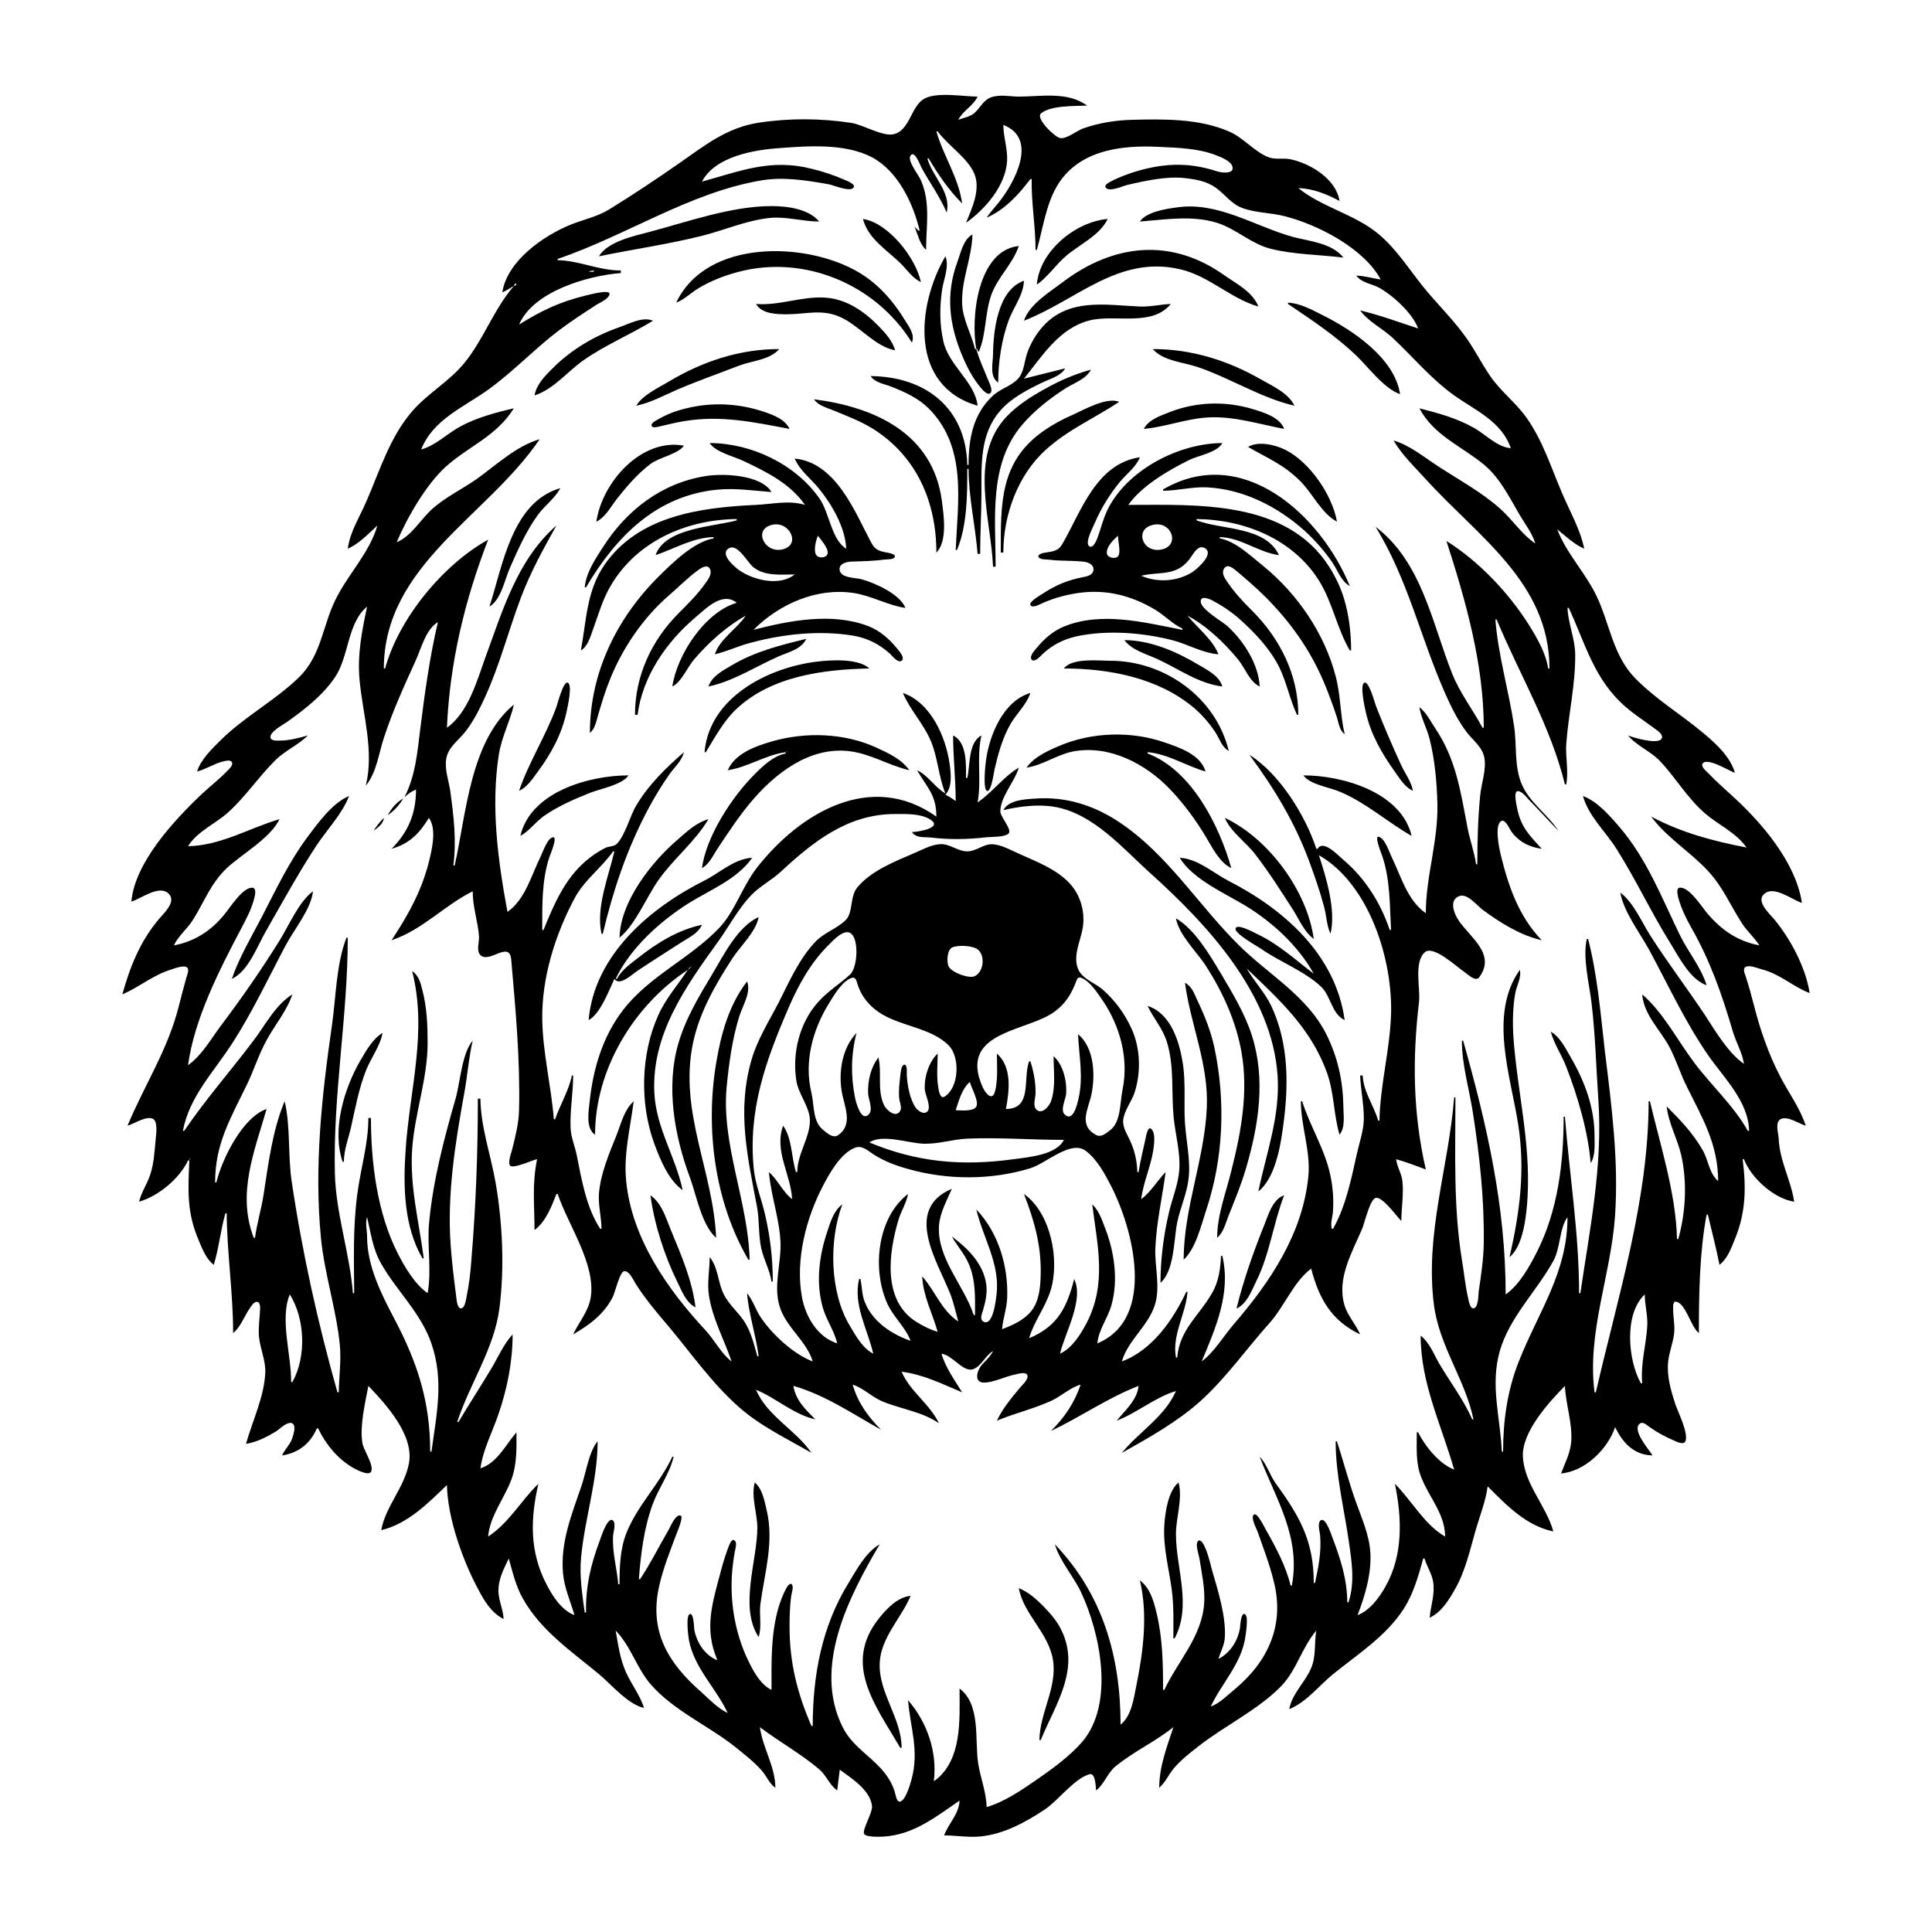 <?xml version="1.0" encoding="UTF-8"?>
<svg xmlns="http://www.w3.org/2000/svg" xmlns:xlink="http://www.w3.org/1999/xlink" width="1500pt" height="1500pt" viewBox="0 0 1500 1500" version="1.1">
<g id="surface1">
<path style=" stroke:none;fill-rule:nonzero;fill:rgb(0%,0%,0%);fill-opacity:1;" d="M 744 93 C 747.73 85.809 755.609 82.215 759 75 C 748 75 726.445 71 717 77 C 706.988 83.277 706.18 102.172 693 104.336 C 684.656 105.707 670 96.832 661 95.426 C 637.461 91.773 612.551 91.641 589 95.273 C 564.492 99.059 547.766 112.469 528 126.277 C 510.32 138.633 491.34 151.285 473 162.57 C 463.664 168.316 453 170.383 443 174.453 C 421.895 183.004 393.645 202.688 390 227 C 393.188 225.609 396 223.789 399 222 C 383.27 240.18 375.57 263.48 360.383 282 C 348.715 296.23 332.301 305.262 320.289 319 C 302.895 339 295.312 364.141 285 388 C 279.844 400.461 271.836 412.383 270 426 C 278.594 422.359 286.184 414.277 293 408 C 286.926 429.25 269.801 446.277 260.258 466 C 250.281 486.617 249.348 509.168 231.996 526 C 213.184 544.168 189.555 556.527 171 575 C 164.184 581.785 155.992 589.625 153 599 C 159.969 597.242 165.941 593 173 591.238 C 174.762 590.824 178.723 589.605 179.965 591.645 C 181.473 594.121 177.434 597.508 175.984 599 C 169.723 605.43 162.504 611 156 617.09 C 135.207 637 104.652 669.617 102 700 C 109.637 697.801 124.293 686 131.445 694.395 C 136.539 700.41 127.48 708.789 123.871 713 C 108.988 730.348 101 750.305 95 772 C 107.855 766.594 118.391 757.34 132 753.027 C 134.812 752.137 142.586 749 145.223 751.117 C 147.23 752.766 145.254 757.07 144.711 759 C 142.652 766.301 140.715 773.641 138.871 781 C 130.371 815.004 112.266 842.141 99 874 C 104.227 872.57 113.293 866.152 118.684 868.617 C 122.777 870.488 121.18 881.352 120.828 885 C 119.973 894.004 119.496 903.34 116.641 912 C 114.254 919.246 109.773 925.535 108 933 C 123 928.641 139.266 915.176 146 901 L 147 901 C 146 924 144.883 941.152 154.281 963 C 157.262 970 159.867 977.266 166 982 C 169.93 969.066 171.25 955.121 175 942 L 176 942 C 176.258 973 181 1003.801 181 1035 C 187 1030 189.395 1022.379 193.75 1016.004 C 194.922 1014.289 197.195 1010.32 199.773 1010.77 C 202.23 1011.199 201.992 1015.238 201.906 1017 C 201.57 1023.711 200.613 1030.23 201 1037 C 201.785 1047 206.402 1056 205.961 1066 C 205 1084.766 196 1103.137 191 1121 C 199 1119.801 206.988 1115.727 214 1111.547 C 217 1109.66 221.184 1105.207 224.891 1104.77 C 232 1104 226.906 1117.438 225.387 1120 C 223.328 1123.469 220.648 1126.301 219 1130 C 231.625 1128.137 241 1120.719 246 1109 L 247 1109 C 252.688 1121.164 262.301 1132.762 274 1139.535 C 276.176 1140.793 286.602 1146.426 288.211 1142.395 C 290.367 1137 282 1125.766 281.301 1120 C 279.293 1106.379 283.504 1089.438 286 1076 C 299.902 1090.566 321.469 1114.148 317.535 1136 C 314 1155 299.277 1169.562 296 1188 C 316.449 1183.266 332.344 1167.027 347 1153 C 347.531 1178.723 359.203 1211.469 371.309 1234 C 376 1243 381.645 1252.328 391 1257 C 390.684 1249.773 387.332 1243.199 387 1236 C 386.652 1226.484 391 1218.355 395 1210 C 397.949 1220.465 400.492 1231.445 405.875 1241 C 419.895 1266 443.551 1282 465 1299.754 C 474.484 1307.656 487.777 1323.535 500 1326 C 497 1316.188 490 1307.41 485.863 1298 C 481.27 1287.613 480 1277.016 478 1266 C 489.969 1278.227 494.258 1295.223 505.441 1308 C 523.25 1328.254 550 1339.77 571 1356.449 C 578 1362.152 585.738 1368.047 591.699 1375 C 595.191 1379.074 597.527 1385.078 602 1388 C 601.863 1371.297 592.184 1357.207 590 1341 C 604.906 1352.234 621.773 1361.613 635.984 1373.613 C 641.453 1378.23 644.238 1386.238 650 1390 L 652 1374 C 661 1380.586 675.551 1389.738 677 1402 C 677.816 1407.125 668.875 1421.098 671 1424 C 673.453 1427 687.52 1426 691 1425.422 C 712 1422.43 727.855 1409.66 745 1398 C 744.512 1408.629 736.527 1415.434 733 1425 C 742.301 1425 751.742 1426.715 761 1425.828 C 779.277 1424.086 795.879 1415 811 1405 C 821.621 1398 833.852 1381 845.867 1377.496 C 850.621 1376.156 850.641 1387.141 851 1390 C 856.859 1386 859.824 1376.527 866 1371.465 C 879.949 1360.023 896.723 1352.332 911 1341 C 906 1356.305 900 1371.676 900 1388 C 904.789 1384 907.215 1377.785 911.301 1373 C 916.961 1366.375 924 1360.766 931 1355.426 C 951.262 1339.629 977 1327.355 994.828 1309 C 1006.766 1296.559 1010.785 1279 1022 1266 C 1020.199 1275.699 1022 1285.684 1018 1295 C 1013.387 1306.109 1003 1315 1001 1327 C 1014.691 1321.262 1023.727 1309 1035 1299.805 C 1054.262 1284.227 1076.273 1270.262 1089.91 1249 C 1097.328 1237.43 1101.406 1223.16 1105 1210 L 1106 1210 C 1107.777 1216.164 1111.605 1221.59 1112.676 1228 C 1114.293 1237.691 1110.773 1246.527 1110 1256 C 1119.199 1251.621 1124.656 1242.59 1129.574 1234 C 1137.652 1220 1141.254 1203.5 1145.711 1188 C 1148.949 1176.719 1153.488 1165.699 1155 1154 C 1169.664 1168.664 1184.895 1184.633 1206 1189 C 1200.516 1169 1183.512 1152.531 1182.375 1131 C 1181.363 1111.82 1202.578 1088.684 1215 1076 C 1215.613 1090.266 1220.891 1104.695 1219.91 1119 C 1219.305 1128 1215 1136 1212 1144 C 1230.707 1142.355 1248.172 1125.086 1254 1108 C 1259.828 1120.246 1268.641 1129.695 1283 1130 C 1281 1126.191 1265.863 1109.578 1273.602 1105.031 C 1275.98 1103.637 1279.262 1107 1281 1108.117 C 1286.578 1112.129 1292.68 1115.422 1299 1118.129 C 1300.906 1119 1306.855 1122.062 1308.355 1119.355 C 1311.59 1113.535 1302.605 1096 1300.672 1090 C 1297.207 1079.371 1293.965 1068.297 1295.176 1057 C 1295.973 1049.547 1299 1042.484 1299.828 1035 C 1300.473 1028.562 1298.965 1022.387 1299 1016 C 1299 1014.523 1298.734 1010.164 1301.301 1010.633 C 1309 1012.062 1312.68 1030.121 1319 1035 C 1319 1005.312 1319.504 972.164 1325 943 L 1326 943 C 1329 956.043 1332.441 968.801 1335 982 C 1341.363 977.086 1344 969.238 1346.988 962 C 1355.52 941.266 1355.777 922 1353 900 L 1354 900 C 1359.523 914.566 1377.344 930.652 1393 933 C 1390.465 916.066 1381.742 901.695 1380.961 884 C 1380.777 879.816 1377.68 870.715 1383 868.645 C 1388.578 866.59 1396.832 872.523 1402 874 C 1397.496 860.184 1388.863 848.793 1382.258 836 C 1373 818.246 1366.523 799.332 1361.625 780 C 1359.754 772.609 1357.691 765.25 1355.336 758 C 1354.691 756.027 1352.738 752 1355.41 750.645 C 1358.656 749.074 1364.758 751.793 1368 752.629 C 1382.273 756.305 1391.852 766.016 1405 771 C 1402 751.035 1389.762 728.219 1376.867 713 C 1373.398 709 1363.656 700.027 1369.32 694.434 C 1377 686.777 1391.328 698.742 1399 701 C 1394.363 669.605 1367.523 638.352 1345 618 C 1338.535 612.059 1332 606.254 1326 600 C 1324.668 598.629 1320.309 595.152 1321.922 592.832 C 1325.523 587.648 1342.754 598.777 1347 600 C 1343.43 587.625 1332.551 577.652 1323 569.59 C 1305.422 554.75 1285 542.656 1269 526 C 1252.289 508.539 1249.676 484.086 1239.68 463 C 1231 444.715 1216.387 430.039 1209 411 C 1215.543 416.191 1222.277 422.734 1230 426 C 1226.812 410.594 1218.473 396.422 1212.426 382 C 1204 362.211 1197.574 341.652 1184.961 324 C 1176.684 312.422 1165 303.711 1157 292 C 1149.609 281.258 1144 269.449 1136 259 C 1126.309 246.043 1114.582 234.684 1104.449 222 C 1093.641 208.469 1084.277 193.664 1071 182.301 C 1052.363 166.348 1026.406 161.086 1008 146 C 1019.758 146.504 1029.738 150.602 1040 156 C 1037.352 139.012 1017.59 127 1002 123.668 C 996.492 122.5 990.285 124.125 985 122.105 C 974 118 965.363 106.738 954 102 C 930.816 92 903.734 92.41 879 93.016 C 866.332 93.324 852.949 95.43 841 99.699 C 836 101.441 828 108.199 823 107.172 C 818.816 106.336 803.66 91.793 808.297 88 C 815.75 81.734 834.762 82.398 844 82 C 829 70.789 808 75.008 791 75 C 783.777 75 775.957 73 769 75.727 C 763.383 78.016 760.973 83.758 756.699 87.605 C 753 90.793 748.309 91.375 744 93 M 766 169 C 779.953 163 791 151 800 139 L 801 139 C 800.621 157.469 804 175.488 804 194 L 805 194 C 809.543 178.109 812 159.449 820.336 145 C 836.496 116.816 869.875 112.547 899 114 C 913.602 114.672 930.23 115.074 944 120.465 C 947.84 122 956.406 125.16 957 130 C 957.852 135.418 947.762 134 945 133.047 C 922 125.488 902 126.711 879 134.027 C 873.227 136 867.355 138.234 862 141.121 C 860.742 141.816 856.621 144.094 858.754 146 C 861.949 149 871.465 144.488 875 143.652 C 888.777 140.398 905.844 136.633 920 138.285 C 928.605 139.289 936.77 140.613 944 145.789 C 950.883 150.715 955.871 158.156 964 161.285 C 974.84 165.461 986.844 165 998 168 C 1023.812 174.695 1059 193 1072 217 C 1065.594 216.137 1059.516 214.133 1053 214 C 1057.656 220 1064.766 220.039 1071 223.527 C 1081.418 229.359 1097 243.496 1101 255 C 1085.77 250.035 1071.562 244.715 1056 241 C 1062.41 249.707 1073 254.762 1081 262.09 C 1097 277.086 1110.941 294 1129 307 C 1145.59 318.691 1165.934 327.281 1173 348 C 1161.98 347 1153.375 337.082 1144 332 C 1130.855 324.547 1116.43 320.734 1102 317 C 1113.25 338.137 1134.406 346.164 1152 360.617 C 1164.617 371 1171.887 386.195 1180 400 C 1184.254 407.207 1189.656 414 1192 422 C 1181.387 414.742 1174.457 403.715 1165 395.172 C 1150.25 382 1132.551 372.461 1116 361.656 C 1105.457 354.773 1094.223 345.527 1082 342 C 1088.281 353 1098.5 362.711 1106.926 372 C 1147.41 416.637 1203 452.422 1203 519 L 1202 519 C 1200.297 507.469 1193.664 495.777 1187.574 486 C 1171.867 460.766 1148.312 435.816 1123 420 C 1138 466.438 1151.969 515.617 1152 565 L 1151 565 C 1143.406 550.73 1133.461 538.152 1127.449 523 C 1111.734 483.395 1103.969 436.406 1068 409 C 1093.188 450 1102.695 494.617 1121.863 538 C 1126.48 548.453 1131.527 558.797 1138.379 568 C 1143.207 574.492 1150.793 579.738 1152.379 588 C 1154.254 597.746 1150 608.281 1149.172 618 C 1147.457 635.617 1147 653.289 1147 671 L 1146 671 C 1144.676 661.172 1141 651.742 1139.262 642 C 1134 614.559 1130.496 589.746 1114.668 566 C 1110.832 560.246 1107.477 553.285 1102 549 C 1103.285 557.57 1107.988 565.531 1110 574 C 1114 589.809 1115.586 607.738 1115.984 624 C 1116.699 653.133 1107 680.336 1107 709 C 1092.711 699 1088 681 1080.754 666 C 1078.766 662 1075.273 650.645 1070.316 649.633 C 1066.848 649 1072.785 663.352 1073.328 665 C 1079.414 683.488 1078.961 703 1080 722 L 1079 722 C 1071.871 701 1060 682 1043 667.59 C 1038.832 664.074 1027.375 651.551 1023 659 L 1022 659 C 1013.602 633.227 993.34 600.598 970 586 C 989.531 612.348 1005.633 639.043 1016.945 670 C 1021 681.109 1025 692.562 1028 704 C 1029.906 710.785 1029.992 718.754 1033 725 C 1037.391 706.516 1029.723 681.594 1024 664 C 1063 686.23 1081.793 745.551 1079.961 789 C 1078.816 816.152 1071.562 842.82 1071 870 L 1070 870 C 1066.57 858.09 1058.586 847.801 1058 835 L 1056 835 C 1056.484 846.266 1059 857.727 1058.871 869 C 1058.645 878.168 1055.387 887.125 1053.426 896 C 1049 915.762 1045 936.16 1035 954 L 1034 954 C 1032.789 949.195 1034.695 945 1034.965 940 C 1035.48 930.766 1034.871 922.055 1032.996 913 C 1028.664 892.09 1017.281 875 1011 855 L 1010 855 C 1010 874.355 1017.664 893.801 1015.828 913 C 1011.586 957.438 986.438 995 958 1028 C 950.18 1037.078 942.555 1050 933 1057 C 943.805 1031.012 955.891 1004 949 975 L 948 975 C 947.57 985 946.184 995.242 941 1004 C 931 1021.492 915.773 1032.277 914 1054 L 913 1054 C 909.781 1036.605 920.645 1020.148 922 1003 L 921 1003 C 910.926 1024.574 894.434 1048.422 871 1057 C 875.984 1039.73 892.742 1028.809 897.238 1011 C 900.637 997.562 896.441 982.648 897 969 C 897.918 949 902.336 929.781 905 910 C 898.398 916.617 893.566 925.559 886 931 C 887.723 917.656 893.66 905.34 895.57 892 C 896 888.031 897.281 880 894 876.637 C 891.273 873.762 889.895 881.582 889.602 883 C 887.758 892 885.32 901.008 884 910 L 883 910 C 882.84 902.199 881.203 894.184 878 887 C 875.789 881.539 871.695 876.211 872 870 C 872.645 862.34 878.66 855.27 880.973 848 C 885.918 832.434 885.426 814 878.688 799 C 873.266 787 865.949 777 856 768.184 C 850 763 839.91 760 836.895 752 C 833 742 838.773 730.797 840.535 721 C 842.75 708.699 839.176 695.336 830.699 686.09 C 820.215 674.652 804.754 669.043 791 662.77 C 784.656 660 777 655.523 770 655.477 C 763.281 655.43 757.812 661 751 661 C 743.551 661 737.453 655 730 655.395 C 723 655.828 716.227 659.594 710 662.281 C 694.898 668.797 676.266 676 665.531 689.09 C 659.73 696.172 662.492 708.523 656.566 714.363 C 649.871 721 639.953 724 633.172 731.039 C 620.41 744.543 613 761.719 604.742 778 C 597.199 792.613 587.992 807.078 583.426 823 C 572 862.621 580.402 898 587.738 937 C 589.73 947.598 588.719 958.402 591 969 C 592.941 978 597.668 986 599 995 L 600 995 C 600 977 597.918 959.551 593.766 942 C 590.98 930.242 586.328 919.125 585.172 907 C 580.832 861.617 594.348 824 612 783 C 619.738 765.09 629 748 643 734.004 C 646.516 730.516 656 719.73 661.348 725.332 C 666.945 731.203 665.59 751.52 659.941 756.676 C 651.777 764.129 642.691 769.566 635.176 778 C 620.562 794.395 614.977 817.645 618.273 839 C 619.91 849.594 628.812 859.594 628.812 870 C 628.812 883.301 619 896 619 910 L 618 910 C 614.406 898.766 615 883.551 608 874 C 600.863 893.586 614 911.691 615 931 C 607.621 925.34 604 916.121 597 910 C 598.484 928.184 605 945.418 605.961 964 C 606.688 980.59 600.371 998 605.207 1014 C 610 1030.426 626.246 1041 631 1057 C 616 1051.375 599.559 1036 590.785 1023 C 586.648 1017 584.762 1009.797 580 1004 C 581.309 1020.434 586.926 1036.574 589 1053 L 588 1053 C 585.371 1043.676 583.211 1034.27 577.91 1026 C 573 1018.598 565.996 1013 561.996 1005 C 557.207 995.559 557.844 984.48 551 976 C 550.973 986 548.879 996 550.438 1006 C 553.258 1024.035 562.219 1040 568 1057 C 560 1051 554.801 1040.41 547.91 1033 C 518.375 1001.238 490.477 961.496 486.172 917 C 484 896.262 489.414 875.445 492 855 C 484.586 861.797 482.348 872 478.797 881 C 473 895.602 466.199 911.148 465 927 C 464.449 936.145 466.926 945 467 954 L 466 954 C 455.172 937.582 451.609 916.008 447.801 897 C 446.402 890.016 443.363 883.145 443 876 C 442.414 862.223 445 848.727 445 835 L 444 835 C 441.484 847.16 434.949 857.398 431 869 L 430 869 C 427.957 843.098 421.312 817 421 791 C 420.625 759.047 430.973 726.051 445.781 698 C 453.645 683.105 466.645 674.242 476 661 L 477 661 C 472.445 680.684 462.539 704.496 467 725 L 468 725 C 476 691.312 486.523 659.812 502.781 629 C 507.863 619.367 513.516 610 519.859 601 C 523.762 595.559 529.426 590.629 531 584 C 516.855 596.355 504 608.77 494.203 625 C 489 633.516 485.547 648.449 478.773 655.312 C 476.883 657.23 472.484 657.094 470 658.277 C 464.629 661 459.508 664.441 455 668.301 C 438.367 682.535 430 702.223 422 722 L 421 722 C 421 703.258 420.555 684.07 426.344 666 C 426.93 664.172 433 650.055 429.633 650.055 C 425.172 650.055 421.379 661.738 419.754 665 C 412.469 679.602 407.957 698.141 394 708 C 386.566 668 381 626.508 387.273 586 C 389.391 572.285 395.914 560.336 399 547 C 365 575.156 362 632.145 353 672 L 352 672 C 354.473 652.445 352.332 634.457 349.711 615 C 348.602 606.746 344.992 597.344 346.473 589 C 348 580.27 355.238 575.461 360.535 569 C 367.336 560.703 372.234 550.703 376.691 541 C 388 516.195 394.812 489.488 404.426 464 C 411.926 444.117 421.719 426.465 432 408 C 401.824 434.359 390.398 473.508 377 510 C 370.328 528.387 363.754 553.098 347 565 C 349.168 514.531 360.824 466 379 419 C 344 438.41 309.652 480.055 299 519 L 298 519 C 298.223 438.445 378.648 400.805 419 341 C 400.961 346.195 385 361.223 370 372 C 358.809 379.758 346.41 385.68 336 394.754 C 326.648 403 319.766 416.02 308 421 C 315.91 402.094 330.84 376.238 346 362.438 C 364.387 346 385 339.098 399 317 C 385 320.238 369.629 324.375 357 331.312 C 346.82 337 338.371 345.723 327 349 C 336.191 325.684 359.918 316.27 379 302.57 C 398.453 288.605 414.859 271 434 256.477 C 443.336 249.461 453.184 243.016 463 236.691 C 465.887 234.832 472.477 232.188 473.219 228.395 C 474 224.195 457 229 455 229.375 C 434.523 234.402 420.715 241 403 252 C 414 226.309 456 214.059 482 212 L 482 210 C 464.68 210 450 202.352 433 202 L 433 201 C 485.957 183.082 535.508 149.43 591 140.082 C 608.496 137.133 625.746 140 643 143 C 647 143.621 658.898 149 662.363 146 C 665.406 143.355 657.41 140.336 656 139.719 C 647.574 136.039 638.918 133.102 630 131 C 598.266 123 575 132.766 545 141 C 555.207 121.484 585.289 116.355 605 115 C 627.539 113.258 656.34 111.223 677 122.121 C 697 132.746 708.938 157.641 714 179 L 713 179 L 710 176 C 712.777 182.266 713.801 189.184 719 194 C 719 175.59 722.68 157.582 715 140 C 713.473 136.145 704 124.625 707 120.66 C 710.25 116.418 714.473 128.426 715.348 130 C 722 142.199 729.453 152.113 735 165 C 738.746 149.25 724 137.352 720 123 L 721 123 C 728.453 135.637 736.625 147.539 747 158 C 744.312 138.059 732.434 121.008 727 102 L 728 102 C 736 113 751.492 122.707 756.516 135 C 761.512 147.219 754.602 161.777 750 173 C 764.941 162.473 780.797 144.086 781.906 125 C 782.449 115.668 779 106.371 779 97 C 806.578 107.691 787.305 142.285 775.551 157 C 772.355 161.004 768.891 164.773 766 169 M 465 199 C 491.426 193.531 518.84 189.645 545 183.105 C 562.723 178.676 579.648 171 598 169.172 C 610.707 168 623.316 172 636 172 C 627.762 162.059 611 160 599 160 C 567.91 160 533.949 172.203 504 180.117 C 492 183.258 471.684 187.633 465 199 M 885 172 C 904.469 170.465 925.965 167 945 173.027 C 959.656 177.688 971 189 986 193 C 1004.32 197.734 1024.238 197.629 1043 200 C 1034.332 188.777 1016.832 187.32 1004 184 C 974.359 175.832 945.84 156.395 914 161 C 905.652 162.043 889.91 164.508 885 172 M 670 170 C 673.805 185.09 688.402 194 698.91 204.172 C 704.184 209.293 708.176 215.816 715 219 C 711 200.285 689.836 173 670 170 M 805 221 C 813.77 214.824 819.785 205.371 828 198.438 C 838.426 189.641 853.965 182.68 860 170 C 834.672 172.211 807 195.234 805 221 M 758 271 L 759 271 C 759 273 758.699 272.352 760 273 C 766 258.805 764.5 242.488 770 228 C 775.211 214.605 786.32 204.742 791 191 C 759 194.273 753.508 246.805 758 271 L 757 271 C 754.188 259.129 747.59 248.496 747 236 C 746.215 217.309 754.621 200.258 755 182 C 747.922 186 746 196 743.426 203 C 733.945 228.441 736.926 252.461 747.426 277 C 751 285.457 755.488 294 761.465 301 C 762.695 302.434 766.648 307.375 768.957 305.168 C 771 303.105 768.434 298.109 767.602 296 C 764.348 287.758 760.34 279.551 758 271 M 795 249 C 835.84 233.156 868.215 198 916 209 C 938.656 214.105 955.246 231.734 977 238 C 972.633 226.727 960.355 220.52 951 214 C 909.559 184.352 864.781 189.059 825 219.129 C 814.68 227 799.25 236.184 795 249 M 525 235 C 531.395 232.539 536.191 227.453 542 224 C 551.453 218.188 562.336 214 573 211.156 C 624.41 197.445 680 220.668 708 266 C 710.629 259.555 705.418 253.285 702.203 248 C 693.391 233.512 681.68 220.359 667 211.605 C 626.535 187.469 548.586 185.141 525 235 M 734 199 C 711.699 237.211 705.836 299.684 759 315 C 757 296.492 736.688 284.035 732.426 265 C 729.445 251.688 729.477 238.465 731.43 225 C 732.578 217.074 737.25 206.746 734 199 M 461 210 L 461 211 L 457 211 C 458.508 210.316 459.316 210.176 461 210 M 775 297 C 775 281.121 777.617 264 783 249 C 786.855 238.543 794.48 229.41 795 218 C 774.551 225 771.211 257.047 770.996 275 C 770.914 282 768 292.406 775 297 M 401 220 C 400.453 221.637 400.637 221.453 399 222 C 399.547 220.363 399.363 220.547 401 220 M 587 236 C 591.414 243.777 603 244.012 611 244 C 625.484 244 637.961 239.75 652 246 C 666.871 252.363 678.988 269 695 272 C 692.809 264.551 687.34 258.465 681.984 253 C 670.941 241.734 657.199 232.227 641 231.09 C 622.781 229.812 605.289 237.434 587 236 M 1000 235 L 1000 236 C 1018.359 248.387 1036.922 260.672 1053 276.039 C 1062.449 285.07 1074.598 301.785 1087 306 C 1082.793 278 1050.227 256.367 1027 244.754 C 1018.535 240.52 1009.645 235.441 1000 235 M 752 361 L 751 361 C 750 316.523 718.281 292.352 676 292 C 679 297 686.793 298.156 692 300.203 C 702.566 304.355 712.797 309 720.961 317.039 C 751 347.043 743.621 389.254 742 427 L 743 427 C 750.953 408.273 751 384.008 751 364 L 752 364 C 752 386.105 757.262 408 759 430 L 761 430 C 761 414.305 761.949 398.641 762 383 C 762 360.469 760.738 337.262 776.441 319.016 C 784.953 309.121 797.441 302.734 809 297.109 C 814.855 294.258 823.676 292 827 286 L 795 294 C 809.34 276.211 822.406 254.758 846 248.762 C 865.633 243.77 894.336 254 909 236 C 900.922 236.348 893 238.316 885 238 C 858 236.781 829.445 231.059 809.184 254 C 804 260 799.621 267.559 797.219 275 C 795.234 281.133 795 288.793 790.605 293.816 C 785.398 299.719 776.82 301.723 771 307.094 C 755.367 321.512 752 340.758 752 361 M 415 307 C 429.766 302.324 440.598 288.406 453 279.723 C 470 267.816 489.348 259.805 507 249 C 498.887 245.598 488.645 251.34 481 254 C 461.496 260.789 443.652 271.352 429 286 C 423 292 416.531 298.414 415 307 M 494 315 C 505.348 312.652 515.426 307 526 302.426 C 541.762 295.699 557.977 290 574 283.812 C 583.91 280.059 597.77 279.434 605 271 C 574.18 271 545.336 280.598 519 296.398 C 511 301.195 498.82 306.797 494 315 M 895 271 C 902.918 280.234 918.988 281.254 930 285.004 C 955.168 293.578 979.176 309.027 1005 315 C 1000.438 305.242 987.965 299.703 979 294.578 C 952.934 279.668 925 271 895 271 M 771 440 L 773 440 C 773 402.094 767.512 360.727 793.438 330 C 802.77 319 814.867 309.512 827 301.699 C 833.684 297.395 843.246 294.387 847 287 C 835 290.348 823.828 295 813 301 C 801.617 307.176 789.988 314.371 781 324 C 752.219 355.262 769.402 402.801 771 440 M 632 310 C 635 314.754 641.895 316.559 647 318.602 C 657.605 323 668.312 327 678 333.055 C 711.922 354.539 727 390 727 429 C 735.727 420.262 732.734 400.191 731.281 389 C 724.457 336.449 679 316 632 310 M 777 429 L 779 429 C 779 400 790 369 812 349.172 C 829 333.695 849.953 324.562 869 312 C 859.359 308 841.844 318 833 322 C 824.945 325.449 817.215 329.648 810 334.723 C 776 358.562 777 391.496 777 429 M 888 333 C 905 331.508 921.551 324.805 939 324.039 C 958.668 323.18 977.84 329.391 997 333 C 993.734 323.816 980.59 320.008 972 317.438 C 951 311.168 928.383 312.023 908 320.004 C 900.594 323 891.992 325.66 888 333 M 613 333 C 609.398 325.441 600.531 322.203 593 319.668 C 573.754 313.188 552.801 312.066 533 317 C 525.789 318.66 518.457 321.336 512 325.004 C 510.414 326 505.359 328.008 505.922 330.496 C 506.414 332.68 510.695 331.398 512 331.109 C 518.355 329.715 524.57 328 531 327 C 559.652 322.184 585 327.734 613 333 M 551 344 C 555.688 351.152 569.438 354.211 577 357.781 C 594.852 366.215 613.402 375.344 625 392 C 612.418 388.176 599.762 391.402 587 392 C 543.926 394 495.43 400.297 469 439 C 455.359 459.039 455.258 482.082 451 505 C 456.266 502.012 458.305 494.484 460.305 489 C 464.594 477.23 468 464.816 474.605 454 C 494.914 420 533.316 403.32 572 403 L 572 404 C 553.992 409 516.203 409.816 509 431 C 523.719 426.02 538 417.328 554 417 L 554 418 C 538.742 420.723 522.648 436.484 512 447.004 C 479 479.512 458 522.137 458 569 C 462 566 463 559.73 464.426 555 C 467.195 545.531 470 536.16 473.801 527 C 483.418 503.027 499.488 479.555 519 462.574 C 526.648 456 533.785 448.672 542 442.672 C 544.578 440.785 549.551 437.555 551.379 442.152 C 552.895 446 549.625 450.102 547.57 453 C 541.547 461.512 534.348 468.652 527 476 C 505.887 497.113 493 524.652 493 555 L 495 555 C 498.863 525.098 517.461 498.336 540 479.273 C 548.559 472.039 560.93 459.172 572 468 C 547.223 475.289 525.621 508.379 522 533 C 529.188 529.457 533.582 518.152 538.871 512 C 550 499 563.816 486.461 579 478 C 572 488.441 558.875 496 555 508 C 564.57 505.785 573.492 501.391 583 499 C 608.262 492.219 636 489.262 662 493.438 C 672.965 495.203 682.625 500 690.828 507.434 C 692.602 509.055 697.172 515.133 700 513 C 702.906 510.762 698.18 505.586 696.902 504 C 690.742 496.332 683.297 489.637 674 486.066 C 646 475.367 612.953 481.766 585 489 C 605 469.008 634 456 663 460.438 C 676.84 462.602 689.27 470 703 472 C 698.637 461.254 679.66 452.738 669 449.746 C 664.355 448.441 653.34 449 651.973 443 C 650.793 437.68 657.258 436.133 661 436.016 C 669.746 435.742 678.301 435.586 687 434.426 C 688.871 434.176 693.625 434.559 694.652 432.539 C 695.625 430.641 692 429.742 690.98 429.484 C 683.93 428 680 428.156 676.262 421 C 663.57 397.008 649 359.219 617 356 C 621 365.387 629.188 371.262 635.535 379 C 645.812 391.531 656.277 409.43 657 426 C 645.465 419.008 644 398.102 636.23 387 C 617.582 360.363 583.25 344.02 551 344 M 885 355 C 851 360.094 839.473 397 825 422 C 821.258 428.676 816.609 428 810 429.344 C 808.809 429.605 805.375 430.578 806.348 432.531 C 807.402 434.652 813 434.309 815 434.574 C 823.965 435.77 833 435 842 436.188 C 845 436.629 848.941 438.266 848.992 442 C 849 446.297 844.328 447.453 841 448.074 C 829.477 450.238 819.809 454.16 810 460.668 C 808.441 461.699 797.953 467.488 800.176 470.047 C 802.203 472.383 808 468.719 810 468 C 819 464.039 829.242 461.371 839 460.156 C 859.707 457.578 879 462.664 897 473.449 C 904.223 477.816 910.379 484.512 918 488 L 918 489 C 888.438 483.266 855.238 474.539 826 486.453 C 817.484 490 810.68 496 804.926 503 C 803.508 504.734 798.766 509.648 801 512.172 C 803.336 514.629 807.91 509.312 809.285 508 C 816.797 500.809 825.855 496.211 836 494.016 C 859.406 489 886.934 491.102 910 497 C 922 500 933.371 507 946 508 C 941.598 496.637 929.633 487.379 922 478 C 937 486.07 950.367 498.832 961.242 512 C 966.691 518.598 970 529.141 978 533 C 977.246 515.734 965.465 497.484 953 486.172 C 948.836 482.391 932.207 473 932.207 467 C 932.207 462.062 938.887 465 941 466.031 C 948.844 470.199 956.391 475.223 963 481.172 C 974.746 491.742 986 503.742 993.191 518 C 999 530 1001.41 543.051 1007 555 L 1008 555 C 1007.98 523.781 993.703 495.703 972 474 C 965 467.102 958.516 460.105 953 452 C 951.168 449.25 948.379 445.59 950 442.125 C 952.531 437.012 957.168 441 960 443.297 C 967.512 449.633 975 456.059 982 463 C 1001.43 482.395 1016.738 503.68 1027.574 529 C 1031.496 538.172 1034.875 547.531 1038 557 C 1039.473 561.469 1039.953 567.227 1044 570 C 1040.508 555.34 1041 540 1037 525 C 1028.332 491.75 1007.422 461.238 981 439.613 C 971.508 432 959.406 420.215 947 418 L 947 417 C 963.461 417.344 976.91 428.832 993 431 C 982.512 408.512 948.555 411.531 929 404 L 929 403 C 966 403.309 1004 418.559 1024.188 451 C 1034.621 467.832 1038 488 1048 505 L 1049 505 C 1049 491.738 1047.379 477.746 1043.562 465 C 1040.926 456.188 1036.883 447.738 1031.945 440 C 998.758 388 929.52 392 876 392 C 886.605 377.07 906.84 365.352 923 357.27 C 930.383 353.578 945 351.445 949 344 C 916.328 344.09 878.234 363.402 861.871 392 C 857 400.285 855.211 409.176 851.906 418 C 851.238 419.781 848.59 426.176 845.68 424.078 C 841.91 421.363 848.852 409.027 850 406 C 855 394.371 861.562 383.781 869.613 374 C 874.77 367.738 882 362.711 885 355 M 463 405 C 469.863 401.73 473.859 394 478.426 388 C 486.316 378 494.707 368.035 505 360.238 C 511.855 355.047 526.496 352.582 531 346 C 498 340 467.637 374.07 463 405 M 969 347 C 984.578 356 996.883 360.727 1009.996 374 C 1019 383.234 1026.48 399 1038 405 C 1034.438 384.301 1016.738 358.641 998 349.27 C 990 345.32 977 342.145 969 347 M 454 456 L 455 456 C 478 417 509.34 384.742 557 380.172 C 571.379 378.789 584.711 381 599 382 C 590.758 368.527 561.75 367.441 548 369.59 C 513.766 375 486.348 396.113 468 425 C 462 434.305 454.98 444.77 454 456 M 903 380 L 903 381 C 914.328 381 925.727 377.816 937 378.375 C 965.398 379.781 992 393.32 1013 412.172 C 1021 419.531 1028.562 428 1034.645 437 C 1038.648 443.031 1041.395 451.438 1048 455 C 1025.348 399.781 964.578 344.066 903 380 M 380 471 C 389 465.684 391.84 450.105 395.859 441 C 402 427 408.434 412.523 417.43 400 C 422.742 392.602 430.805 387.086 435 379 C 397.41 389.828 390.297 439.344 380 471 M 600 407.344 C 613.312 404.676 622.355 423.527 607 426.656 C 593.223 429.465 584.383 410.477 600 407.344 M 896 407.328 C 910.25 404.832 916.477 424.371 901 426.785 C 886.559 429.039 880.375 410.07 896 407.328 M 1067 408 L 1068 409 L 1067 408 M 635 416 C 636.652 418 638.238 420 639.641 422.004 C 641 424.141 643 427 642.574 429.723 C 641.945 433.184 636 433.707 634 431.258 C 631.281 428 633.426 419.508 635 416 M 868 416 C 868 420 870.191 428.074 868.383 431.398 C 866.723 434.438 860 433.223 859.426 430 C 858.559 424.754 864.484 419 868 416 M 617 446 C 605.352 455.398 585.223 450.52 574 442.777 C 570.344 440.258 557.992 429.703 566.23 425.516 C 572.914 422.117 580.562 437.043 585 440.469 C 594 447.512 606.18 446 617 446 M 886 447 C 900.766 443.453 913.809 448 924.34 433 C 926.488 430 930 423.062 934.855 425.289 C 943.711 429.445 929.668 441.48 926 444 C 914.344 451.555 898.605 452.578 886 447 M 285 471 C 281 490.031 277.301 508.379 279.172 528 C 281.727 555 290.621 583.121 284 610 C 292.664 599.457 294 584.637 298.332 572 C 305 551.828 313.848 532.316 322.691 513 C 327 503.551 330.555 488.555 340 483 C 333.719 509.387 329.648 539 326.285 566 C 323.992 584.418 322.598 602.191 314 619 C 316.848 616.41 319.406 614.391 323 613 C 322.996 631.469 317 646 304 659 C 317.953 655.039 325.508 647.184 333 635 C 338.578 642.828 336 656.23 334 665 C 328.434 689.707 317.809 709.035 304 730 C 328.328 721.77 344.723 703.094 367 692 C 367 704.426 371 715 371.91 727 C 372.184 731.191 369.652 738 372.859 741.398 C 379.613 748.602 395.566 729.738 396.906 745 C 400.309 783.746 403.941 823.035 402.984 862 C 402.746 871.691 400.344 881.602 398 891 C 397.281 894.516 394.352 901.059 395.773 904.59 C 397.27 908.301 413.551 900.516 417 900 C 412.98 919.422 414.988 935.418 415 955 C 423.715 948.566 428.188 936.828 432 927 L 433 927 C 441 951 462.461 981 458.699 1007 C 457 1018.043 449.609 1026.254 445 1036 C 457.84 1028.5 468.742 1020.609 475.742 1007 C 477.398 1003.773 481.195 987.496 484.496 987 C 488.539 986.219 492 994.375 493.691 997 C 500.785 1008.008 509 1018.051 517.578 1028 C 536 1049.75 552.398 1073.766 574 1092.715 C 591 1107.645 610.699 1116.734 630 1128 C 617.801 1110.156 595.555 1099.406 587 1079 C 602.84 1085.598 616 1098.07 633 1102 C 625.551 1094.551 617.629 1087 616 1076 C 640.621 1083.039 661.98 1097.742 684 1110 C 673.891 1099.805 666 1089 662 1075 C 670.367 1077.672 676.812 1084.582 685 1088 C 699.363 1094 716 1096 729 1105 C 721.848 1090 706.68 1080.504 700 1065 C 717.215 1067.188 731.25 1074.441 747 1081 C 741.223 1071.562 734 1061.715 731 1051 C 739.352 1052.254 746.715 1064.008 754 1063.34 C 760.879 1062.707 765 1052.168 771 1049 C 768.734 1053.363 765.324 1056.32 762 1060 C 758.82 1063.816 755.637 1073.383 764 1073.441 C 771.172 1073.492 780.672 1068.598 788 1067.195 C 790 1066.785 796.328 1064.703 797.578 1067.605 C 798.906 1070.684 793.953 1075 792.273 1077 C 785.527 1085.027 778.465 1093.445 774 1103 C 787.707 1097.293 802.551 1093.797 816 1087.688 C 823.988 1084.059 830.551 1077.484 839 1075 C 834.203 1089.184 826.547 1100.426 816 1111 C 839 1100.062 859.906 1085.348 884 1076 C 882.887 1087 873.551 1095 867 1103 C 882.727 1097 897.172 1084.656 913 1080 C 904.305 1100 884.273 1111.699 871 1128 C 891.684 1116.484 914.352 1103.715 932 1087.828 C 952 1069.801 967.848 1047.016 985.832 1027 C 996.902 1014.676 1004.836 994.477 1018 985 C 1023.977 1008.094 1033.672 1025.418 1056 1036 C 1052.539 1028 1046.203 1021.492 1043.75 1013 C 1037.824 992.496 1049.781 972.262 1057.574 954 C 1059.344 950 1063.672 930.613 1068.273 930 C 1073.512 929.137 1084.402 944.402 1088 948 C 1088 937.719 1089.941 927.246 1088.824 917 C 1088.172 911 1084.613 906 1084 900 C 1091.66 902.191 1099.547 905.145 1107 908 C 1097 864.461 1096.484 822.324 1101.715 778 C 1102.945 767.574 1097.477 747.113 1106.227 739.324 C 1112.762 733.508 1131 750.676 1137 754.672 C 1139.645 756.449 1145.605 762.602 1148.469 758.719 C 1161.539 741 1142 728.324 1132.723 715 C 1129.285 710.078 1124.297 698.762 1133.184 695.648 C 1139.312 693.5 1146.727 703.066 1151 706.242 C 1164.676 716.398 1180.254 726.125 1197 730 C 1179 711.281 1171 687.695 1165 663 C 1164 658.578 1160 640 1165.816 637.348 C 1168.699 636.031 1171.938 643.312 1173 645 C 1178.801 653.328 1187 657.676 1197 659 C 1187.18 648.246 1180.672 642 1177.805 627 C 1177.426 625.023 1174.867 614.207 1178.449 614.207 C 1181.871 614.207 1185.824 619.824 1188 622 C 1195.508 629.508 1202.484 637.484 1210 645 C 1201.613 632.324 1187.668 623.172 1181.527 609 C 1175.512 595.121 1177.738 578.648 1175.574 564 C 1171.461 536.219 1163.219 509.082 1161 481 L 1162 481 C 1179.879 524 1203.758 563.371 1215 609 L 1216 609 C 1218 599.293 1215.402 588.035 1216 578 C 1217.684 554.738 1223.277 531.352 1222.98 508 C 1222.828 495.707 1217.523 484.184 1217 472 L 1218 472 C 1231 500.082 1237.645 527.52 1262 548.711 C 1268.926 554.734 1276.648 559.691 1284 565.156 C 1286 566.676 1290.926 569.566 1290.367 572.688 C 1289.234 579.047 1267.516 572.492 1264 571 C 1270.711 579.121 1281.574 583.211 1288.91 591.004 C 1301.188 604.047 1310.285 620 1324 631.699 C 1334.602 640.773 1347.754 646.297 1356 658 C 1330 653 1305.453 646.504 1282 634 C 1293.691 650 1312.398 661.496 1325.91 676 C 1337.77 688.73 1343.316 702.75 1352.547 717 C 1356.504 723.109 1362 727.816 1366 734 C 1349 730.734 1336.484 722.082 1325.438 709 C 1321.305 704.102 1311.652 688.734 1304.32 689.168 C 1300.93 689.367 1302.684 695.188 1303 697 C 1305.277 705.16 1308.852 712.691 1313 720 C 1327.984 746.387 1336.934 772.098 1345.426 801 C 1347.914 809.469 1352.699 817.199 1354 826 C 1341.391 817.094 1332 800.703 1323.668 788 C 1309.992 767.488 1295 747.684 1281.691 727 C 1274.789 716.285 1268.312 700.656 1258 693 C 1260.715 708.234 1273.359 724.445 1280.691 738 C 1295.414 765.223 1308.383 793.449 1326 819 C 1338.238 836.691 1357.523 855.086 1358 878 L 1357 878 C 1346 858.359 1328.828 843 1315.375 825 C 1302.344 807.727 1291.477 786.266 1275 772 C 1276.297 788 1289 799.508 1296.215 813 C 1301.441 823 1304.766 834 1309.809 844 C 1322.242 869 1333.762 888.262 1334 917 C 1327 911.113 1326.371 900.629 1321.984 893 C 1314.41 879.832 1304.703 869.621 1294 859 C 1295.266 871.633 1302.473 884.453 1305.348 897 C 1310 918 1308.812 941.309 1303 962 L 1302 962 C 1301.273 926.773 1289 889.047 1281 855 L 1280 855 C 1280 931.711 1255.988 1007 1239 1081 L 1238 1081 C 1232 1034.422 1250.762 990 1253.91 944 C 1256.844 901.148 1251.246 858.531 1246 816 C 1242.719 787.301 1240.25 757.023 1233 729 L 1232 729 C 1228.637 743.637 1233.949 764.094 1235.715 779 C 1238.602 803.387 1239.23 828.477 1240.91 853 C 1244.473 905 1234.5 953 1227 1004 L 1226 1004 C 1226 957.59 1218.648 913.223 1215 867 L 1214 867 C 1214 902.707 1209.609 939.809 1193.242 972 C 1187.391 983.516 1179.699 997.441 1169 1005 C 1169 936.613 1154.445 873.477 1136 808 L 1135 808 C 1135 826.719 1140.715 845.555 1143.574 864 C 1148.848 898.004 1152.418 930.699 1151.996 965 C 1151.844 977.578 1149.863 990.543 1148 1003 C 1147.727 1006 1147.82 1014.289 1144.594 1015.652 C 1141.426 1017 1140.297 1009.77 1139.887 1008 C 1137.602 998.145 1136.715 988 1135 978 C 1128.281 936.559 1130 894 1130 852 L 1129 852 C 1124.707 906.395 1106.242 957.824 1113.285 1013 C 1117.387 1045.129 1137.621 1071.172 1144 1102 L 1143 1102 C 1136.477 1087 1125.984 1073.164 1117.602 1059 C 1113.184 1051.531 1110 1042.422 1103 1037 C 1103 1074 1119 1106.074 1129 1141 C 1117.387 1136.531 1106.539 1123 1101 1112 L 1100 1112 C 1100 1123.691 1099 1136 1103.465 1147 C 1109.621 1162.758 1121.852 1175.238 1122 1193 C 1106.176 1184 1095.812 1164.812 1083 1152 C 1088.496 1178.641 1089.539 1207.441 1075.57 1232 C 1070.648 1240.652 1063.57 1250.293 1054 1254 C 1059.824 1239 1065 1221.383 1063.91 1205 C 1062.973 1191.363 1057.211 1178.699 1052.691 1166 C 1047.184 1150.516 1043 1134.641 1038 1119 L 1037 1119 C 1037 1145.34 1043.531 1171.043 1047.27 1197 C 1049.566 1213 1052 1228.355 1047 1244 L 1046 1244 C 1046 1226.402 1040.789 1210.316 1034.574 1194 C 1033.672 1191.625 1029.496 1178.426 1025.699 1180.207 C 1022.445 1181.73 1024.688 1189.43 1024.926 1192 C 1026 1205.207 1023.66 1216.148 1021 1229 L 1020 1229 C 1020 1196 1009 1177.336 990 1151 C 985.707 1144.812 983.297 1136.285 978 1131 C 990.809 1164.457 1010 1193.078 1003 1231 L 1002 1231 C 998.477 1216.133 990.504 1201.215 983 1188 C 982 1186.371 976 1173.523 973.398 1176.035 C 970.891 1178.398 975.422 1186.516 976.309 1189 C 980.902 1202 985.809 1214.727 989 1228 C 997.457 1261.332 984.84 1289.59 959 1311.246 C 953 1316.188 947.258 1322.207 940 1325 C 948.438 1307 963.285 1292.344 966.715 1272 C 967 1269.695 970 1253.055 966 1253.055 C 963.238 1253.055 963 1262.109 962.715 1264 C 961 1274.078 955.188 1283.234 946 1288 C 947.535 1282.621 950.457 1277.672 950.906 1272 C 952.199 1255.68 945.562 1234.664 941 1219 C 939.352 1212.656 937.855 1206 934.945 1200.008 C 934.305 1198.695 931.992 1194.359 930 1196.637 C 927.852 1199.219 930.746 1207 931.246 1210 C 933 1221.367 935.707 1233.434 934.91 1245 C 933 1271 914.504 1289.527 904 1312 L 903 1312 C 903 1291.762 902.699 1271.785 897.871 1252 C 895.605 1242.715 893 1233 885 1227 C 891.355 1253.621 887.57 1282.574 882.199 1309 C 880.172 1319 878.438 1332.379 870 1339 C 870 1286.59 856.324 1238 819 1199 C 822.695 1211.801 833.43 1223.734 839.219 1236 C 854.211 1267.762 865.473 1322.305 840.535 1352 C 831 1363.168 817 1373.391 805 1381.652 C 793.203 1389.77 779.895 1399 766 1403 C 765.762 1391.402 761.215 1380.391 759.438 1369 C 756.656 1351.141 761.656 1323.375 745 1311 C 745 1335 747.32 1367.234 725 1383 C 727.859 1360.379 719.906 1337.242 705 1320 C 706.77 1341.645 713.715 1358.75 707.844 1381 C 706.898 1384.586 703 1398.793 698.328 1398.793 C 696 1398.793 695.172 1392.602 694.656 1391 C 691.793 1382.094 686.719 1375.473 680 1369.039 C 670.641 1360.074 660.23 1353 654.27 1341 C 630.707 1294 659.383 1239.043 683 1199 C 671.98 1205.375 665.301 1218.426 658.812 1229 C 638 1262.699 631 1301 631 1340 L 630 1340 C 619 1314.703 613 1290.77 613 1263 C 613 1255 613.211 1247.016 614.289 1239 C 614.57 1237 616.531 1231.758 614.633 1230.035 C 611.25 1227 605 1246 604.426 1248 C 598.34 1269.336 599 1290.215 599 1312 C 591.242 1308.371 586 1299.398 582.258 1292 C 572.578 1273.281 567.754 1251.043 568 1230 C 568 1221.762 569 1213.133 570.434 1205 C 570.816 1202.699 572.602 1197.75 570.324 1196 C 568.25 1194.258 566.566 1198.773 566 1200.004 C 563.598 1206.102 561.562 1212.645 559.883 1219 C 553.195 1244.316 546.32 1264.211 557 1289 C 547.207 1285.207 540.816 1275.125 539 1265 C 538.844 1263.172 538.594 1253.055 536 1253.055 C 531.949 1253.055 534.504 1271.531 535 1274 C 539.336 1295.383 556 1310.746 565 1330 C 556.875 1326.133 550.676 1319.164 544 1313.285 C 518.676 1291 504 1266.652 511.66 1232 C 514.766 1217.664 520.453 1203.707 525.574 1190 C 526.191 1188.348 531 1177.301 528.309 1176.633 C 524.328 1175.656 520.461 1185.48 518.988 1188 C 511.648 1200.562 505 1214 497 1226 L 496 1226 C 497.551 1206.355 499.898 1186.648 506.695 1168 C 511.312 1155.332 519.863 1144.238 523 1131 L 522 1131 C 512.227 1152 495 1168.578 486.453 1190 C 481.391 1202.535 481 1216.668 481 1230 L 480 1230 C 478.938 1217.012 475.176 1205.332 476 1192 C 476.262 1189.48 478.637 1181.672 475.441 1180.207 C 471.363 1178.34 466.672 1193.379 465.684 1196 C 458.57 1215 454.586 1232 455 1252 L 454 1252 C 452 1237.594 449.773 1223.66 451.172 1209 C 454 1179 463.996 1149.363 464 1119 C 457.492 1126.477 454.906 1143.406 451.668 1153 C 444 1175.629 434.805 1197.566 437.172 1222 C 438.254 1233.199 442.961 1243.297 446 1254 C 435.918 1250.094 429 1239.273 424.258 1230 C 411 1204.406 411.781 1179.129 418 1152 C 404.406 1165.172 395.371 1182.172 379 1193 C 380.32 1177 391.34 1163.742 396.934 1149 C 401.461 1137.07 401 1124.531 401 1112 C 392.652 1121.645 385.891 1136 373 1140 C 375 1125.469 382.293 1111.805 386.996 1098 C 393.844 1078 398 1057.289 398 1036 C 390.969 1043.711 387 1053.164 381.797 1062 C 373.305 1076.07 364.348 1090 356 1104 L 355 1104 C 364.598 1074.504 383.668 1047.125 387.711 1016 C 391.809 984.465 390.18 949.27 384.75 918 C 381 896.703 373.18 874.695 373 853 L 371 853 C 371 895.324 369.477 935.824 366 978 C 365.305 987.727 364.211 997.438 362.195 1007 C 361.762 1009.07 360.98 1015.793 357.949 1015.793 C 354.488 1015.793 354.445 1007.273 354 1005 C 352.367 992.355 350.805 979.727 349.91 967 C 347 927 353.465 887.422 360.574 848 C 362.945 835 363.934 821 367 808 C 358.594 817.621 357.273 840.598 353.711 853 C 344.637 884.566 336.301 916.215 333.172 949 C 331.438 967.141 335.297 986.238 332 1004 C 322 997 314.23 983.758 308.758 973 C 292.871 941.77 288 902.73 288 868 L 286 868 C 286 888.363 279.785 908 277.285 928 C 274 953.199 274.789 978.773 275 1004 L 274 1004 C 271.535 972.773 260.785 942.465 260 911 C 258.512 849.578 270 789.168 270 728 L 269 728 C 261 748.602 260.879 774.133 257.73 796 C 249.848 850.703 243.809 905.801 249.172 961 C 251.891 989.004 261 1016 263.828 1044 C 265 1056.344 263.254 1068.719 263 1081 L 262 1081 C 246.816 1027.504 234.57 972.023 226.426 917 C 223.449 897 225.652 874.535 221 855 C 211.516 877.445 208.289 904.055 204.574 928 C 202.852 939.102 199.414 950 198 961 L 197 961 C 183.789 926.703 197.551 893.816 207 861 C 188.383 867.328 172.273 900 168 918 L 167 918 C 167 888 179 868.293 191.742 842 C 197.312 830.484 201 818.254 207.312 807 C 213.781 795.227 222.621 785 227 772 C 213.289 780.715 205.77 796.348 196 809 C 178.477 832.117 159.289 854 143 878 L 142 878 C 146.969 851.629 165.371 833 179.656 811 C 195.711 786.406 208 760 221.781 734 C 228.242 721.754 241.582 705.77 243 692 C 231.953 700.203 224.438 718.34 217.191 730 C 202.891 753.02 187.383 775.324 171 797 C 163.57 807.074 156.387 819.66 146 827 C 150.859 791 170.453 752.777 187.219 721 C 191.258 713.344 195.469 705.469 197.52 697 C 198 695.012 199.34 689.258 195.758 689.203 C 188.211 689.09 178.395 705 174.195 710 C 163.801 722.777 151 731 135 734 C 138.469 726.555 145.562 721.027 149.934 714 C 158.672 700 163.535 686 176 674.09 C 187.891 663 209.969 650.766 217 636 C 193.266 643 171.508 656.473 146 657 C 153 645.586 167.172 639.676 177 630.828 C 190.688 618.512 200.879 603 214 590.016 C 221.535 582.633 231.773 578.328 239 571 C 231.863 573.012 224.465 575.008 217 575 C 215 575 210.418 575.328 210 572.605 C 209.398 568.035 219.941 562.609 223 560.422 C 236.766 550.578 250.316 540.152 259.973 526 C 270.984 510 269.602 483.543 285 471 M 580 477 L 579 478 L 580 477 M 922 477 L 921 478 L 922 477 M 550 533 C 569.305 529.004 587 517.23 605 509.426 C 612.469 506.176 622.258 504 626 496 C 605.457 501.062 586.488 505.664 568 516.602 C 560.988 520.754 552.77 525 550 533 M 873 497 C 878.762 504.754 889.473 507.578 898 511.438 C 914.938 519.098 930 530.559 949 533 C 946.695 524.785 937.859 520.516 931 516.398 C 913.781 506.07 893.426 497.055 873 497 M 547 584 L 548 584 C 554.945 572.652 561.422 560.516 571 551.172 C 598.191 525 639 519.742 675 519 C 666.348 511 644.992 512.363 634 513.715 C 596.652 518.301 550.738 541.191 547 584 M 826 519 C 861.254 519 899.41 526.305 927 549.59 C 933.48 555.059 939.324 562 943.91 569 C 947 574 948.672 580.078 954 583 C 944 541.363 904 513.016 862 513 C 852.688 513 832.297 510.621 826 519 M 403 614 C 409.52 611 413.426 604.625 417.625 599 C 427.832 585.332 436.211 569.809 439.789 553 C 440.43 550 444.938 531.023 440.621 530 C 437.285 529.066 432.887 546.43 431.945 549 C 423.812 571.258 410.562 591.785 403 614 M 1097 614 C 1095.688 606.637 1090.906 600.699 1087.863 594 C 1081 579.129 1074.625 564.188 1068.602 549 C 1067.512 546.25 1063 529.059 1059.469 530 C 1055.363 531 1059.762 550.027 1060.426 553 C 1064.199 570 1072.895 585.07 1082.859 599 C 1086.895 604.641 1090.543 611 1097 614 M 701 538 C 706.484 551.043 716.918 561.773 722.574 575 C 728.23 588.234 728.527 602.656 734 616 C 725.707 611.207 720.617 602.02 712 598 C 719.883 611.637 726.988 617.141 727 634 C 676.32 598.016 620.883 631.078 587.426 674 C 576.555 688 570.633 707.332 558.816 720 C 536.191 744 504.395 757.484 483.887 784 C 467.98 804.57 460.57 829.445 457.836 855 C 457 862.555 454.566 876.07 462 881 C 462 830.301 492 780.684 534 753 C 526.254 764.723 517 775.07 511.18 788 C 497.363 818.305 496.629 857 508 888 C 512.578 900.34 519 916.199 530 924 C 524.535 898 509.25 875.664 508 848 C 506 802.832 532.348 766 557.574 731 C 565.973 719.371 573.246 705.434 583.176 695.09 C 589.922 688.059 598.867 683.52 606 677 C 631.613 653.176 658.398 632 695 632 C 703.555 632 714.309 631.535 721.965 636.074 C 733 642.691 712.434 646 708 646 C 711.387 651 717.695 649.66 723 650.285 C 737.738 652.027 751.266 651.703 766 650.051 C 769.902 649.613 780.441 650.09 783.172 647 C 785.828 644 776.672 634.188 776.656 630 C 776.617 618.754 787.91 606.73 791 596 C 779.328 602.805 770.473 615.195 759 623 C 762.219 606 758 587.723 762 571 C 751.582 576.414 753.344 594.152 751 604 L 750 604 C 750 593.629 750.902 576.363 740 571 C 740 588.004 742 605 742 622 C 739.422 620.031 736.93 618.387 734 617 C 739.512 611.168 738.328 600.418 737.27 593 C 734.262 572 722.707 545.527 701 538 M 800 538 C 778.691 544.324 768 571.18 765.426 591 C 765 594 763 613.227 766.375 614.078 C 769.648 615 771.695 599.277 772.234 597 C 775 585.102 778.453 572.648 784.617 562 C 789.305 554 797 547 800 538 M 797 596 C 809.566 594.117 820.426 586 833 583.461 C 861.203 578.051 889.672 593 908.715 613.09 C 919.461 624.441 928.371 636.629 936.398 650 C 941.395 658.32 946.891 669.738 956 674 C 946.629 641 925.305 598.004 891 585 L 891 584 C 906.582 585.273 921 594.688 936 599 C 932 585.699 915.879 580.453 904 576.344 C 878 567.352 847.258 568.383 822 579.281 C 812.859 583.227 802.898 587.695 797 596 M 565 598 C 580.594 595.695 594.23 586.125 610 584 L 610 585 C 600.656 586.801 592.527 594.496 586 601 C 568.555 618.387 548.383 649.004 545 674 C 550.754 671 554 663.359 557.668 658 C 565.645 646.035 573.512 634.047 582.754 623 C 601.566 600.512 628.734 579.227 660 583.289 C 676.27 585.402 690.215 594.348 706 598 C 699.934 589.41 690.301 585.047 681 580.707 C 655.949 569.016 625.363 568 599 575.723 C 586 579.547 570.77 585 565 598 M 611 583.332 L 611.332 583.668 C 610.84 583.832 610.227 583.332 611 583.332 M 891 583 L 890 584 L 891 583 M 969 585 L 970 586 L 969 585 M 404 649 C 410.691 645.43 415.727 638.262 422 633.746 C 432.992 626 445.504 620.602 458 615.602 C 466.211 612.316 482.926 609.438 488 602 C 457.363 602 411.914 614.809 404 649 M 1012 602 C 1016.75 609.191 1033.172 611.426 1041 615 C 1061.344 623.781 1077 638.188 1096 649 C 1087.918 615 1042.371 602 1012 602 M 180 760 C 192.875 754 199.695 734.73 206.422 723 C 219 701 231.391 678.371 245.344 657 C 253.398 644.664 265.898 631.727 271 618 C 257.957 623.523 246.887 639 238.629 650 C 224.531 669 214.523 690.109 203.742 711 C 195.469 727.027 185.805 743 180 760 M 1229 618 C 1233.301 633.602 1246.555 645.617 1255 659 C 1270 682.68 1281.863 708.207 1296.684 732 C 1303.809 743.438 1311.75 760 1325 765 C 1321 751.422 1310.465 738.824 1304.258 726 C 1290 696.684 1278.762 667.062 1257.27 642 C 1249.633 633.094 1240.23 622.258 1229 618 M 779 629 C 791.383 626 806.336 624.227 819 626.465 C 849 631.77 871.52 658.496 893 677.832 C 937.441 717.828 987.57 771.648 991.91 835 C 994 866.59 983.266 894.73 977 925 C 989.652 915.07 994 891.094 996 876 C 1000.574 844.133 1001 810.789 987 781 C 982 770.43 973.734 762.066 968 752 C 993.617 776.52 1018 798.633 1030.309 833 C 1035.922 848.77 1035.387 865.391 1040 881 C 1044.699 875.09 1043 866.113 1043 859 C 1042.621 839.133 1038.746 821 1029.754 803 C 1014.707 773.105 985 756.785 962 734 C 930.238 702.609 906.719 663.477 869 638.332 C 849.285 625.191 827.625 618.363 804 620 C 795.84 620.531 783.223 621 779 629 M 301 633 C 305.938 629.523 309.977 625.234 313 620 C 307.934 622.703 303.629 628 301 633 M 298 635 C 294.992 638.145 292.309 641.309 290 645 C 293.457 642.559 297.719 639.469 298 635 M 951 635 C 955 645.312 967.488 654.098 974.348 663 C 985.199 677.074 994.711 692.062 1004.309 707 C 1009 714.52 1012.656 723.578 1020 729 C 1014.984 691.766 984.91 651 951 635 M 481 728 C 493.695 717.48 501.828 696.562 511.426 683 C 522.988 666.652 540 653.137 550 636 C 540.5 638.738 533.336 645.555 526 652 C 505.91 669.168 481.582 700 481 728 M 1210 645 L 1211 646 L 1210 645 M 457 792 C 465.871 787.465 472.828 769 477 760 C 480.973 766 490.711 756.523 495 753.668 C 506.23 746.18 517.676 739.008 529 731.668 C 535 727.773 541.957 724.832 545 718 C 526.246 722 509.832 732.246 495 744.004 C 489 748.723 482.562 753.133 479 760 L 478 760 C 489.387 736 512.75 715 535 701.062 C 551.77 690.656 572.262 682.664 584 666 C 570.203 666.633 558.871 677.68 547 683.629 C 505.227 704.57 461.434 741.148 457 792 M 916 666 C 925.734 682.488 951 693.508 967 703.203 C 988 716 1007.969 734.387 1020 756 C 1005.535 745.02 992.641 733 976 725.168 C 973.676 724.074 961 717 959.348 720.602 C 957.586 724.367 976 734.559 979 736.574 C 993.266 746.664 1013.453 754.242 1025.816 766.215 C 1033.504 773.656 1033.812 787.137 1044 792 C 1037 741.133 996.688 705.816 954 684 C 942 677.785 929.777 666.633 916 666 M 556 961 C 553.773 909.137 526.977 863.156 538 810 C 542.961 786.109 555.52 764.223 568.695 744 C 575 734.285 586.906 723.559 589 712 C 572.688 719.473 562 741.285 553.199 756 C 542.672 773.547 532 791.152 526.43 811 C 517 844.336 523.695 882.117 535.574 914 C 540.656 927.629 544.742 951.348 556 961 M 913 713 C 915.328 726 929.262 739.055 936.309 750 C 949.367 770.285 959.723 793.121 963.914 817 C 969.332 847.828 963.621 879 956 909 C 951.875 926.027 945 943.289 945 961 C 949.961 956.734 951.43 950 953.801 944 C 958.672 931.82 963.738 919.598 967.426 907 C 977.246 873.426 982.82 838.094 971.973 804 C 966.551 787 957 771.238 948 756 C 939.359 741.625 927.789 721.574 913 713 M 739.277 735.602 C 743.801 733.5 755.879 734.062 759.582 737.516 C 765 742.66 763.609 754.324 756.957 757.82 C 752.465 760.18 738.898 755 736.602 750.488 C 734.797 747.004 735.297 737.453 739.277 735.602 M 537 750 C 535.898 751.457 535.457 752 534 753 C 535 751.543 535.543 751.105 537 750 M 968 751 L 967 752 L 968 751 M 1180 753 C 1155.551 787.344 1172.957 835.641 1178.727 873 C 1184.238 908.727 1179.992 941.137 1172 976 C 1183 967.254 1185.297 942.277 1186 929 C 1188.398 886.57 1177.965 847 1175 805 C 1174.332 794 1174.48 782 1176.465 771 C 1177.512 765.234 1181.383 759 1180 753 M 320 754 C 332 801.004 318 846 314.91 893 C 312.988 921 313.477 952.113 328 977 L 329 977 C 325.309 948.43 318 921.188 320 892 C 321.973 864.504 331.957 837.574 332 810 C 332 796.184 331.492 782.484 328 769 C 326.723 763.492 325 757.098 320 754 M 1021 756 L 1020 757 L 1021 756 M 728 818 C 720.992 824.473 717.449 836.559 718 846 C 718.371 850.008 723.344 859.613 719.973 863 C 717 865.766 712.598 862.254 710.969 860 C 706.32 853.348 704.637 843 704 835 C 704 833.789 704.621 826 702 826.633 C 699.539 827.324 699.289 833 699 835 C 698.348 841 697.527 847 698.176 853 C 698.473 855.797 700.445 860 698.883 862.566 C 695.414 868.43 688 861.621 686.352 858 C 680.84 846.25 684.887 833.121 682 821 C 676 828.703 673.605 839.359 674 849 C 674.234 853.363 678.18 861.816 674.398 865.379 C 668.309 871.109 664.488 855.348 663.809 852 C 660.426 835.387 660.746 818.445 665 802 C 654 813.488 651 831.621 653.438 847 C 655.184 858.176 663 873 650.676 881.352 C 646.668 884.098 641.98 879.594 639 877.191 C 630.766 870.562 632.332 858.152 629.898 848 C 624.195 824.203 631 799.363 643.613 779 C 647.508 772.688 653.656 762.07 660.941 759.328 C 664.328 758.051 664.988 761.555 665.742 764.004 C 668.52 773.059 674.238 780.285 682 785.652 C 698.277 797 723.254 797.629 736.891 812.043 C 745.332 821 744.727 843.82 733.664 851.246 C 729.766 854 728.797 846.262 728.438 844 C 727 835.398 728 826.648 728 818 M 837 803 C 837.738 820.184 841.285 835.824 837.348 853 C 836.508 856.672 833.266 871.711 826.605 865.254 C 822.918 861.676 827.516 853.293 827.785 849 C 828.402 839.266 825.398 826.598 818 820 C 818 831.234 819.824 844.242 816 855 C 814.672 858.809 809 865.781 804.605 861.391 C 801.707 858.551 803.898 852.531 803.984 849 C 804.191 840.504 802.562 832.07 800 824 L 799 824 C 794 837.504 801.754 861 781 861 C 783.629 847 785.934 828.629 774 818 C 774 826.602 774.684 835.496 773.246 844 C 772.797 846.664 771.652 853.414 767.512 850.34 C 763.633 847.453 761.367 840.473 760 836 C 750.641 800.812 797.941 800.129 818 786 C 827.352 779.348 832 771.555 835.848 761.152 C 836.645 759 837.867 758.355 840 759.379 C 847 762.613 852 771 856.254 777 C 869.781 797.016 876.445 822.059 871.551 846 C 869.43 856.367 870.355 871 861.996 877.422 C 859 879.707 855 883.355 851 881.211 C 837 873.633 844.953 861.129 847.332 850 C 850.508 835.141 849.727 813.367 837 803 M 580 762 C 565.734 780.559 559.656 803.27 555.922 826 C 547.594 876.645 554.887 933.258 581 978 L 582 978 C 581 933.418 559.938 888.465 564.172 844 C 565.926 825.555 568.52 806.766 574 789 C 576.461 781.145 583.441 770.219 580 762 M 920 763 C 924.449 796.051 938.453 826 936.961 860 C 935.215 900 919 938 919 978 C 928.406 969.309 932.336 952 936.332 940 C 949.988 899.438 951.684 854.773 942.789 813 C 940 800.293 935.305 788.691 929.781 777 C 927.227 771.594 925.605 766 920 763 M 891 781 C 895.664 790.816 902.68 798.355 905.973 809 C 911.879 828.074 909.316 847.52 911.172 867 C 912.461 880.562 916.75 895.387 915.535 909 C 914.539 920.184 910.215 930.188 907.652 941 C 903.441 958.797 901 977.73 901 996 C 911.914 986.469 911.273 962.363 914 949 C 916.281 938 921.242 927.309 922.711 916 C 924.605 901.406 921 886.516 920 872 C 919 856.309 920.781 840.625 918.246 825 C 915.559 808.43 908.938 786.727 891 781 M 1204 801 C 1206.617 810.578 1212.352 818.809 1215.938 828 C 1224.84 850.812 1233 878.527 1235 903 C 1238.75 897.512 1238 888.449 1238 882 C 1238 860.035 1230.48 839.789 1219.574 821 C 1215.574 814.105 1211.238 805 1204 801 M 266 902 L 267 902 C 267 892.559 270.535 884.098 272.574 875 C 275.902 860.145 278.57 845.219 284.203 831 C 288 821.414 295.188 812.176 297 802 C 289.633 806.234 284.227 815.805 280 823 C 267.168 845 257.496 877 266 902 M 753 840 C 754 844.383 760.492 855.391 757.879 859.398 C 755.449 863.129 745.812 862 742 862 C 744.441 854.504 746.863 845.262 753 840 M 826 885 C 820.238 896.715 798.52 898.418 787 900 C 747 905.48 712.219 902.496 675 887 C 685.234 880.008 706.277 888 718 888 C 729.293 888.129 739.836 884.527 751 884.039 C 775.688 883 801.199 885 826 885 M 852 1043 C 852.949 1032.18 860.254 1023.316 863 1013 C 868.312 994 865.23 972.234 858.188 954 C 855.613 947.336 853.355 940 848 935 C 852 967.055 859.488 996.277 843.742 1027 C 839 1036.016 832.449 1046.594 823 1051 C 826.719 1035 841.797 1009.227 834 993 C 828.34 1015 821.23 1029.742 799 1039 C 802.727 1026.062 811.586 1015.027 815.652 1002 C 822.961 978.578 815.957 941.801 795 927 C 802.977 947.68 808.461 966.707 808 989 C 807.816 998.754 806.988 1010.047 800.609 1018 C 794.957 1025.023 786.191 1028.82 778 1032 C 778.66 1024 781.602 1016.148 781.961 1008 C 783 983.426 775.309 957.141 758 939 C 763.234 961.082 776.551 981.297 773.715 1005 C 773.258 1008.809 771 1030.512 763.355 1026 C 760.586 1024.25 762.27 1020.305 763 1018 C 765 1011.18 766.738 1004.195 765.699 997 C 763.383 981 751.465 969.238 739 960 C 743 967.223 748.797 973.375 752 981 C 757.699 993.77 757 1007.406 757 1021 L 756 1021 C 748.578 998.227 727.629 977.176 729 952 C 729.711 941.367 735 932.559 739 923 C 701.223 939 727.84 979.523 737.551 1004 C 740.395 1011.168 742 1018.566 744 1026 C 730.656 1017.098 726.207 1002.371 716 991 C 716.648 1006.078 723.941 1019.703 728 1034 C 721.926 1032.266 716.316 1029.336 711 1026 C 685 1009.379 689.961 972.488 697.59 947 C 699.625 940.199 703.762 934 705 927 C 681 945.398 677.23 985.027 688.43 1011 C 693 1022 702.84 1030.023 707 1041 C 692.363 1036.016 677.336 1026 671.465 1011 C 669 1005.113 669.438 999.039 668 993 L 667 993 C 662.223 1013.062 673.613 1032.035 678 1051 C 669.531 1046.594 664.352 1037 659.605 1029 C 644.195 1003.082 643.48 963.043 654 935 C 647.316 940 644.906 948.348 642.355 956 C 636 974.805 633.309 995.625 638.746 1015 C 641.488 1024.777 647.695 1033.035 650 1043 C 634.617 1038.133 625.355 1022.09 622.617 1007 C 617.449 978.551 625.613 946.348 638.785 921 C 644 911 652.684 895.258 664 891.023 C 669.379 889.016 673.797 893.43 678 896.137 C 686.332 901.504 695.504 905 705 907.574 C 735.434 916.258 769.727 916.355 800 907 C 812.316 903.16 831.52 884.801 843 893.531 C 851.84 900.258 857.762 911.285 862.742 921 C 879.805 954.285 897.922 1023.754 852 1043 M 147.668 899.668 C 147.723 899.723 147.777 900.777 147.332 900.332 C 147.277 900.277 147.223 899.223 147.668 899.668 M 505 928 C 508 950.395 515.809 974.762 525.758 995 C 529.227 1002.055 532.602 1011.383 540 1015 C 537.301 993.652 529 974.742 520.859 955 C 516.809 945.188 514 934.496 505 928 M 960 1016 C 968.184 1012.152 971.426 1002.66 975.246 995 C 985.805 973.832 988.531 950 997 928 C 988 931.184 984.836 943 981.602 951 C 972.984 972.539 965.547 993.492 960 1016 M 757 938 L 758 939 L 757 938 M 285 945 C 287.973 957.445 289.371 969.602 295.871 981 C 308 1002.352 326.773 1019.324 334.922 1043 C 344.859 1072 338.906 1098 335 1127 L 334 1127 C 334 1088.449 324.203 1058.09 306.219 1024 C 295.859 1004.363 285 982.734 285 960 C 284.977 955.359 283.461 949.289 285 945 M 1217 945 C 1217 988 1194.469 1018.438 1179.203 1057 C 1170.281 1079.539 1167 1103 1167 1127 L 1166 1127 C 1164.859 1100.473 1156.84 1075.473 1164.426 1049 C 1172 1022.574 1193 1002.629 1206 979 C 1211.57 969.109 1210.719 953.281 1217 945 M 225 1005 C 236.867 1023.801 238 1053.523 227 1073 L 226 1073 C 226.414 1053 217 1024.012 225 1005 M 1277 1005 C 1277 1013.387 1279.496 1021.613 1278.91 1030 C 1277.836 1045.441 1273.75 1058.18 1275 1074 L 1274 1074 C 1264 1056.508 1260.648 1020.152 1277 1005 M 773 1103 L 774 1104 L 773 1103 M 586 1151 C 582.961 1161.574 587.945 1175.027 588 1186 C 588 1211.469 573.656 1247.781 589 1271 C 591.695 1262.473 589.234 1253.762 590.426 1245 C 593.699 1221 601 1197.238 595.348 1173 C 593.605 1165.633 592 1156 586 1151 M 911 1272 L 912 1272 C 925.512 1246.359 913 1217.742 913 1191 C 913 1178.562 918.438 1163 915 1151 C 907 1157.461 904.602 1174.184 903.977 1184 C 902.887 1201.156 907.445 1217.145 909.719 1234 C 911.418 1246.629 911 1259.281 911 1272 M 791 1233 C 794.641 1253.434 814.227 1267.641 817.562 1289 C 820.887 1310.289 807.176 1330 807 1351 L 808 1351 C 820 1322.086 840 1294.355 822.688 1263 C 819.348 1257 814.852 1252 810 1247 C 804.254 1241.234 798.57 1236.176 791 1233 M 699 1357 L 700 1357 C 699.938 1333.637 681.98 1314.484 683 1291 C 683.922 1271.383 699.77 1256.27 707 1239 C 697 1240.02 688.766 1248.629 682.805 1256 C 653.891 1291.754 679.633 1324 699 1357 M 590 1340 L 589 1341 L 590 1340 "/>
</g>
</svg>
